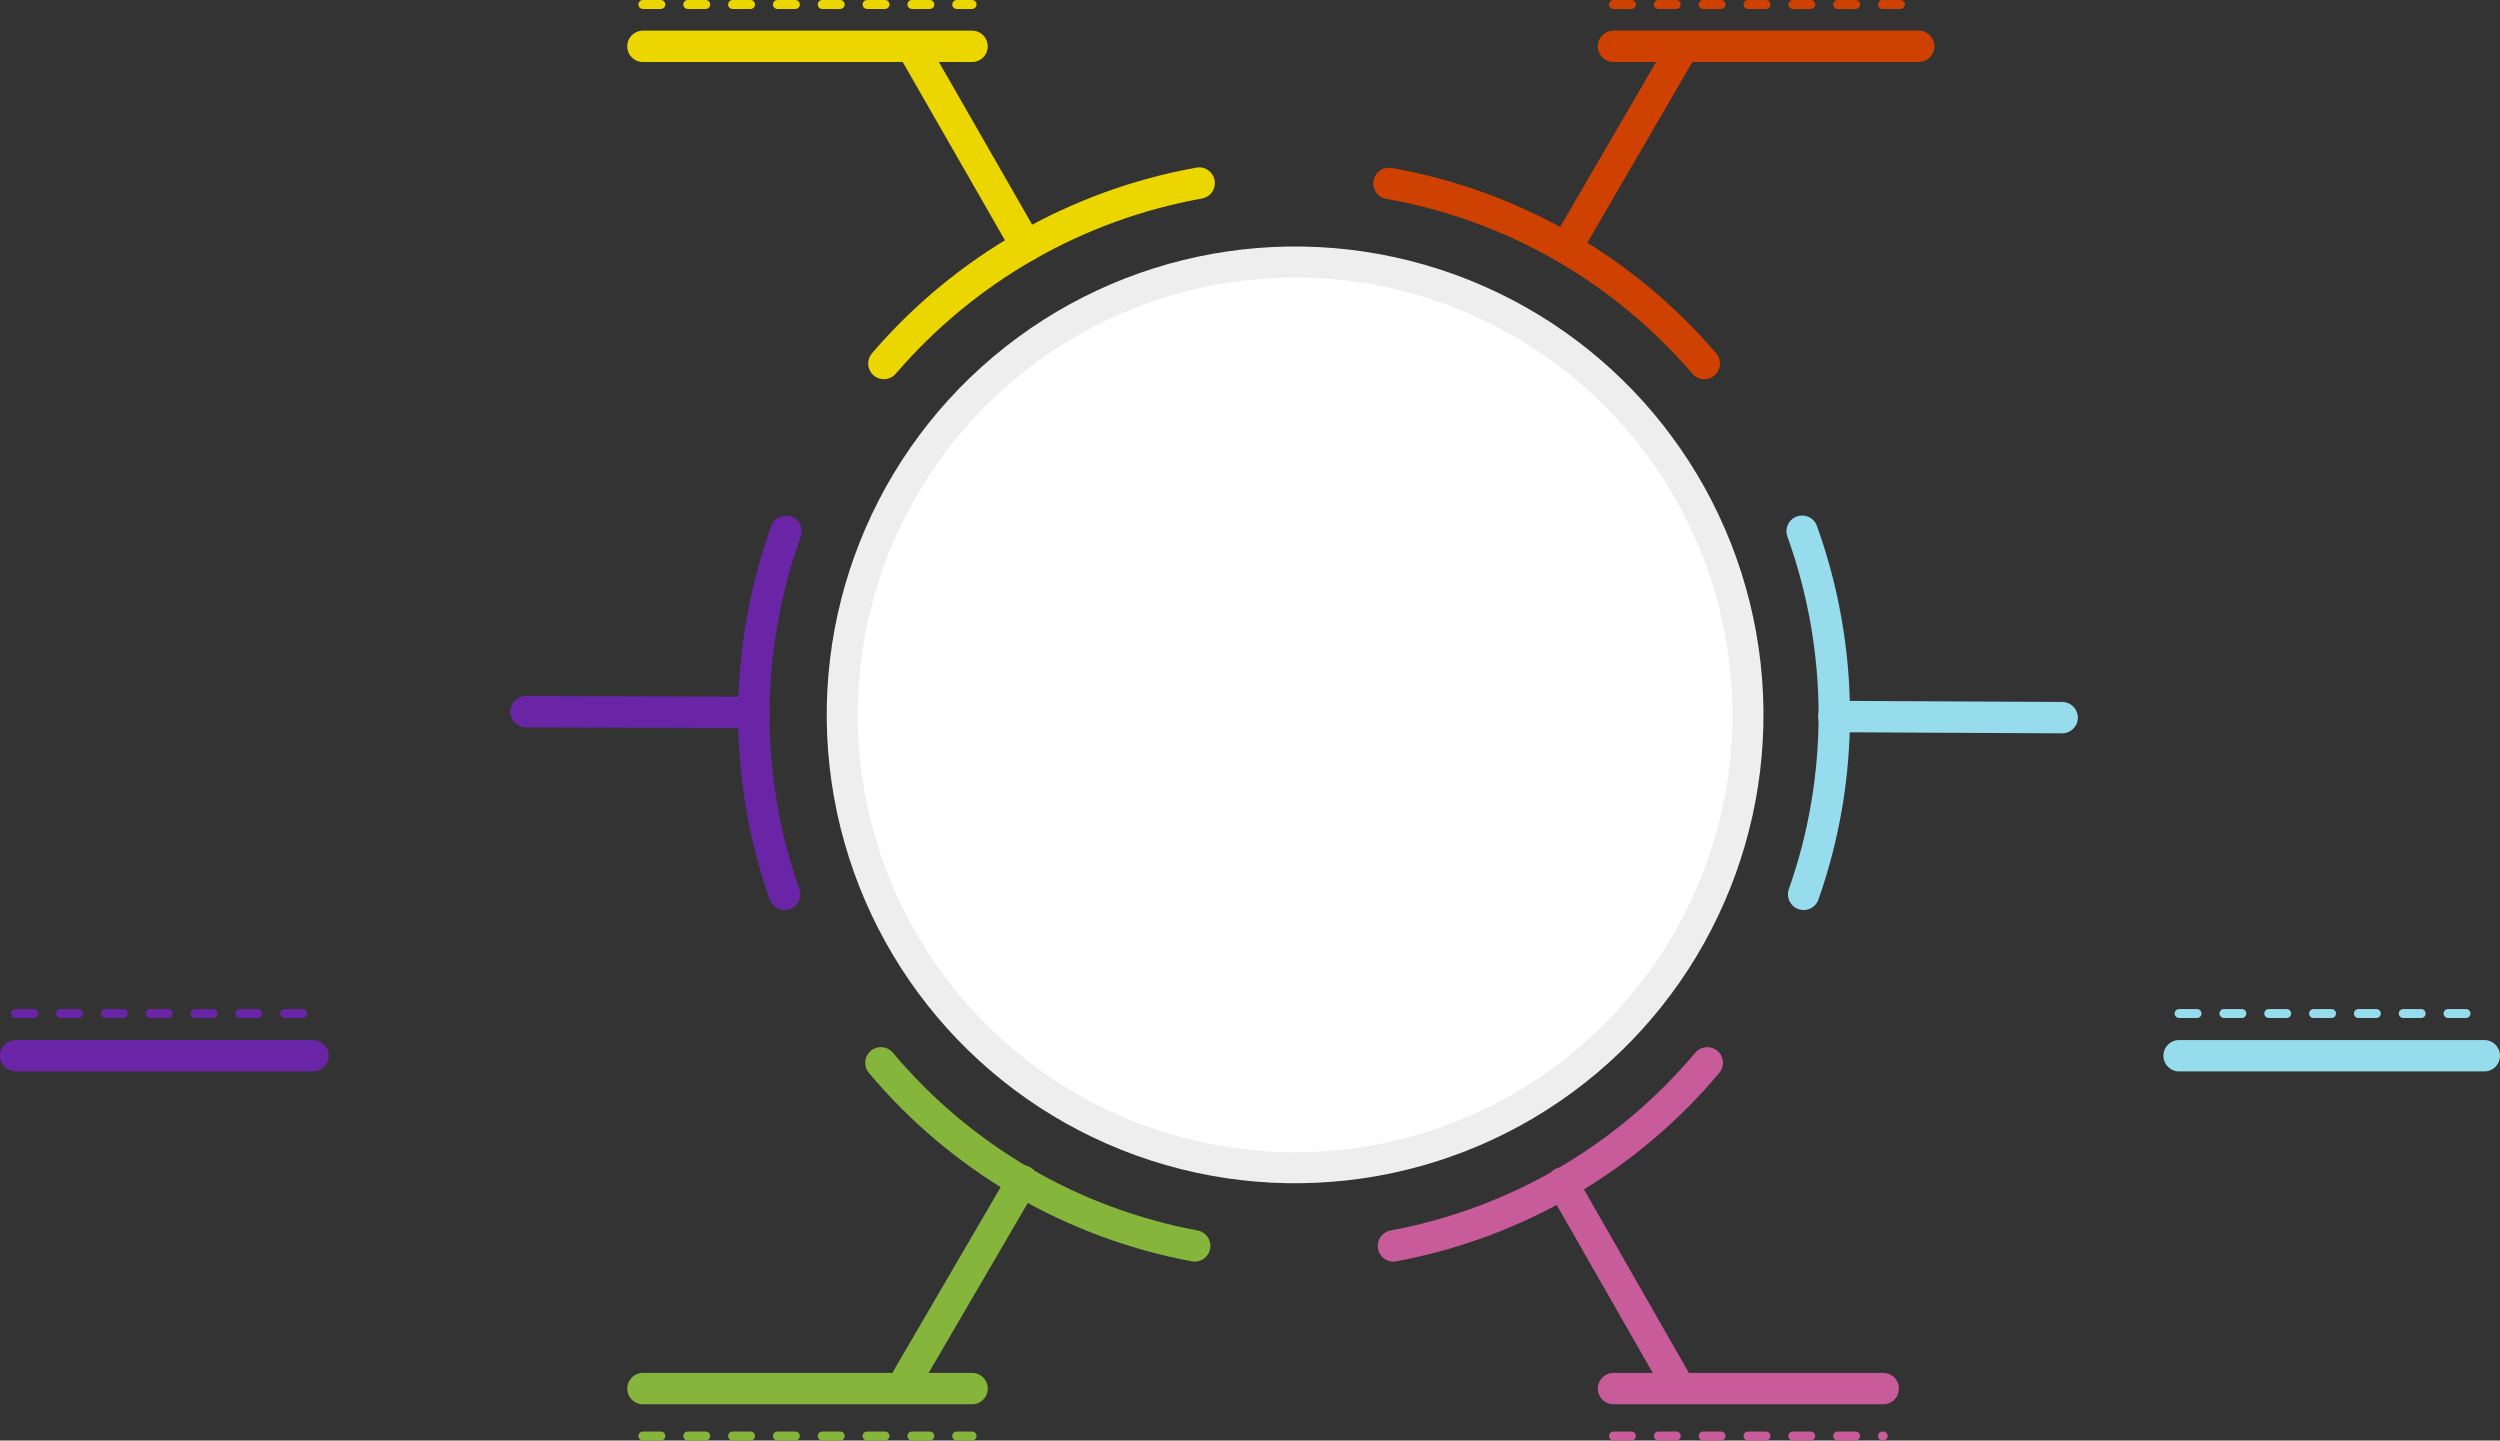 <?xml version="1.0" encoding="utf-8"?>
<!-- Generator: Adobe Illustrator 19.2.1, SVG Export Plug-In . SVG Version: 6.00 Build 0)  -->
<svg version="1.1" id="OBJECTS" xmlns="http://www.w3.org/2000/svg" xmlns:xlink="http://www.w3.org/1999/xlink" x="0px" y="0px"
	 viewBox="0 0 669.2 385.6" style="enable-background:new 0 0 669.2 385.6;" xml:space="preserve">
<rect x="0" y="0" width="669.2" height="385.6" fill="#333333" stroke="none"/>
<style type="text/css">
	.st0{fill-rule:evenodd;clip-rule:evenodd;fill:#EEEEEE;}
	.st1{fill-rule:evenodd;clip-rule:evenodd;fill:#FFFFFF;}
	
		.st2{fill-rule:evenodd;clip-rule:evenodd;fill:none;stroke:#ECD600;stroke-width:2.4;stroke-linecap:round;stroke-miterlimit:10;stroke-dasharray:4.8,7.2;}
	.st3{fill-rule:evenodd;clip-rule:evenodd;fill:none;stroke:#ECD600;stroke-width:8.4;stroke-linecap:round;stroke-miterlimit:10;}
	
		.st4{fill-rule:evenodd;clip-rule:evenodd;fill:none;stroke:#CF4100;stroke-width:2.4;stroke-linecap:round;stroke-miterlimit:10;stroke-dasharray:4.8,7.2;}
	.st5{fill-rule:evenodd;clip-rule:evenodd;fill:none;stroke:#CF4100;stroke-width:8.4;stroke-linecap:round;stroke-miterlimit:10;}
	
		.st6{fill-rule:evenodd;clip-rule:evenodd;fill:none;stroke:#86B53C;stroke-width:2.4;stroke-linecap:round;stroke-miterlimit:10;stroke-dasharray:4.8,7.2;}
	.st7{fill-rule:evenodd;clip-rule:evenodd;fill:none;stroke:#86B53C;stroke-width:8.4;stroke-linecap:round;stroke-miterlimit:10;}
	
		.st8{fill-rule:evenodd;clip-rule:evenodd;fill:none;stroke:#C85B9A;stroke-width:2.4;stroke-linecap:round;stroke-miterlimit:10;stroke-dasharray:4.8,7.2;}
	.st9{fill-rule:evenodd;clip-rule:evenodd;fill:none;stroke:#C85B9A;stroke-width:8.4;stroke-linecap:round;stroke-miterlimit:10;}
	
		.st10{fill-rule:evenodd;clip-rule:evenodd;fill:none;stroke:#97DCED;stroke-width:2.4;stroke-linecap:round;stroke-miterlimit:10;stroke-dasharray:4.8,7.2;}
	.st11{fill-rule:evenodd;clip-rule:evenodd;fill:none;stroke:#97DCED;stroke-width:8.4;stroke-linecap:round;stroke-miterlimit:10;}
	.st12{fill:none;stroke:#6925A5;stroke-width:2.4;stroke-linecap:round;stroke-miterlimit:10;stroke-dasharray:4.8,7.2;}
	.st13{fill:none;stroke:#6925A5;stroke-width:8.4;stroke-linecap:round;stroke-miterlimit:10;}
	.st14{display:none;}
	.st15{display:inline;fill-rule:evenodd;clip-rule:evenodd;fill:#EEEEEE;}
	.st16{display:inline;fill-rule:evenodd;clip-rule:evenodd;fill:#CF4100;}
	.st17{display:inline;fill-rule:evenodd;clip-rule:evenodd;fill:#ECD600;}
	.st18{display:inline;fill-rule:evenodd;clip-rule:evenodd;fill:#6925A5;}
	.st19{display:inline;fill-rule:evenodd;clip-rule:evenodd;fill:#6DB62A;}
	.st20{display:inline;fill-rule:evenodd;clip-rule:evenodd;fill:#E45B9D;}
	.st21{display:inline;fill-rule:evenodd;clip-rule:evenodd;fill:#97DCED;}
</style>
<g>
	
		<ellipse transform="matrix(0.985 -0.176 0.176 0.985 -28.219 63.795)" class="st0" cx="346.4" cy="191.4" rx="125.3" ry="125.3"/>
	<g>
		
			<ellipse transform="matrix(0.985 -0.176 0.176 0.985 -28.219 63.795)" class="st1" cx="346.4" cy="191.4" rx="117" ry="117"/>
		<g>
			<g>
				<line class="st2" x1="172.1" y1="1.2" x2="260.2" y2="1.2"/>
				<g>
					<path class="st3" d="M236.6,97.3C258.4,71.9,288.2,54.9,321,49"/>
					<line class="st3" x1="274.7" y1="65.8" x2="244.3" y2="12.8"/>
					<line class="st3" x1="172.1" y1="12.4" x2="260.2" y2="12.4"/>
				</g>
			</g>
			<g>
				<line class="st4" x1="431.9" y1="1.2" x2="513.6" y2="1.2"/>
				<g>
					<path class="st5" d="M456.2,97.3c-21.7-25.3-51.5-42.4-84.4-48.2"/>
					<line class="st5" x1="419.2" y1="66.4" x2="449.9" y2="13.6"/>
					<line class="st5" x1="431.9" y1="12.4" x2="513.6" y2="12.4"/>
				</g>
			</g>
			<g>
				<line class="st6" x1="172.1" y1="384.4" x2="260.2" y2="384.4"/>
				<g>
					<path class="st7" d="M319.8,333.5c-32.8-6.1-62.5-23.4-84-49"/>
					<line class="st7" x1="273.7" y1="316.1" x2="242.9" y2="368.9"/>
					<line class="st7" x1="172.1" y1="371.7" x2="260.2" y2="371.7"/>
				</g>
			</g>
			<g>
				<line class="st8" x1="431.9" y1="384.4" x2="504.1" y2="384.4"/>
				<g>
					<path class="st9" d="M373,333.5c32.8-6.1,62.5-23.4,84-49"/>
					<line class="st9" x1="418.2" y1="316.7" x2="448.5" y2="369.7"/>
					<line class="st9" x1="431.9" y1="371.7" x2="504.1" y2="371.7"/>
				</g>
			</g>
			<g>
				<line class="st10" x1="583.3" y1="271.3" x2="665" y2="271.3"/>
				<g>
					<path class="st11" d="M482.8,239.4c11.1-31.5,10.9-65.8-0.4-97.2"/>
					<line class="st11" x1="490.9" y1="191.8" x2="552" y2="192.1"/>
					<line class="st11" x1="583.3" y1="282.6" x2="665" y2="282.6"/>
				</g>
			</g>
			<g>
				<line class="st12" x1="4.2" y1="271.3" x2="83.8" y2="271.3"/>
				<g>
					<path class="st13" d="M210,239.4c-11.1-31.5-10.9-65.8,0.4-97.2"/>
					<line class="st13" x1="201.9" y1="190.7" x2="140.8" y2="190.5"/>
					<line class="st13" x1="4.2" y1="282.6" x2="83.8" y2="282.6"/>
				</g>
			</g>
		</g>
	</g>
</g>
<g class="st14">
	<circle class="st15" cx="346.4" cy="191.4" r="35.2"/>
	<ellipse transform="matrix(0.51 -0.86 0.86 0.51 81.379 392.971)" class="st16" cx="385.8" cy="125" rx="28" ry="28"/>
	<ellipse transform="matrix(0.872 -0.489 0.489 0.872 -21.23 166.955)" class="st17" cx="308.7" cy="124.1" rx="28" ry="28"/>
	
		<ellipse transform="matrix(1.212248e-02 -1 1 1.212248e-02 75.568 457.372)" class="st18" cx="269.3" cy="190.4" rx="28" ry="28"/>
	<ellipse transform="matrix(0.51 -0.86 0.86 0.51 -71.326 390.193)" class="st19" cx="307" cy="257.7" rx="28" ry="28"/>
	<ellipse transform="matrix(0.872 -0.489 0.489 0.872 -77.444 221.16)" class="st20" cx="384.2" cy="258.7" rx="28" ry="28"/>
	
		<ellipse transform="matrix(1.212248e-02 -1 1 1.212248e-02 226.169 613.551)" class="st21" cx="423.6" cy="192.3" rx="28" ry="28"/>
</g>
</svg>
